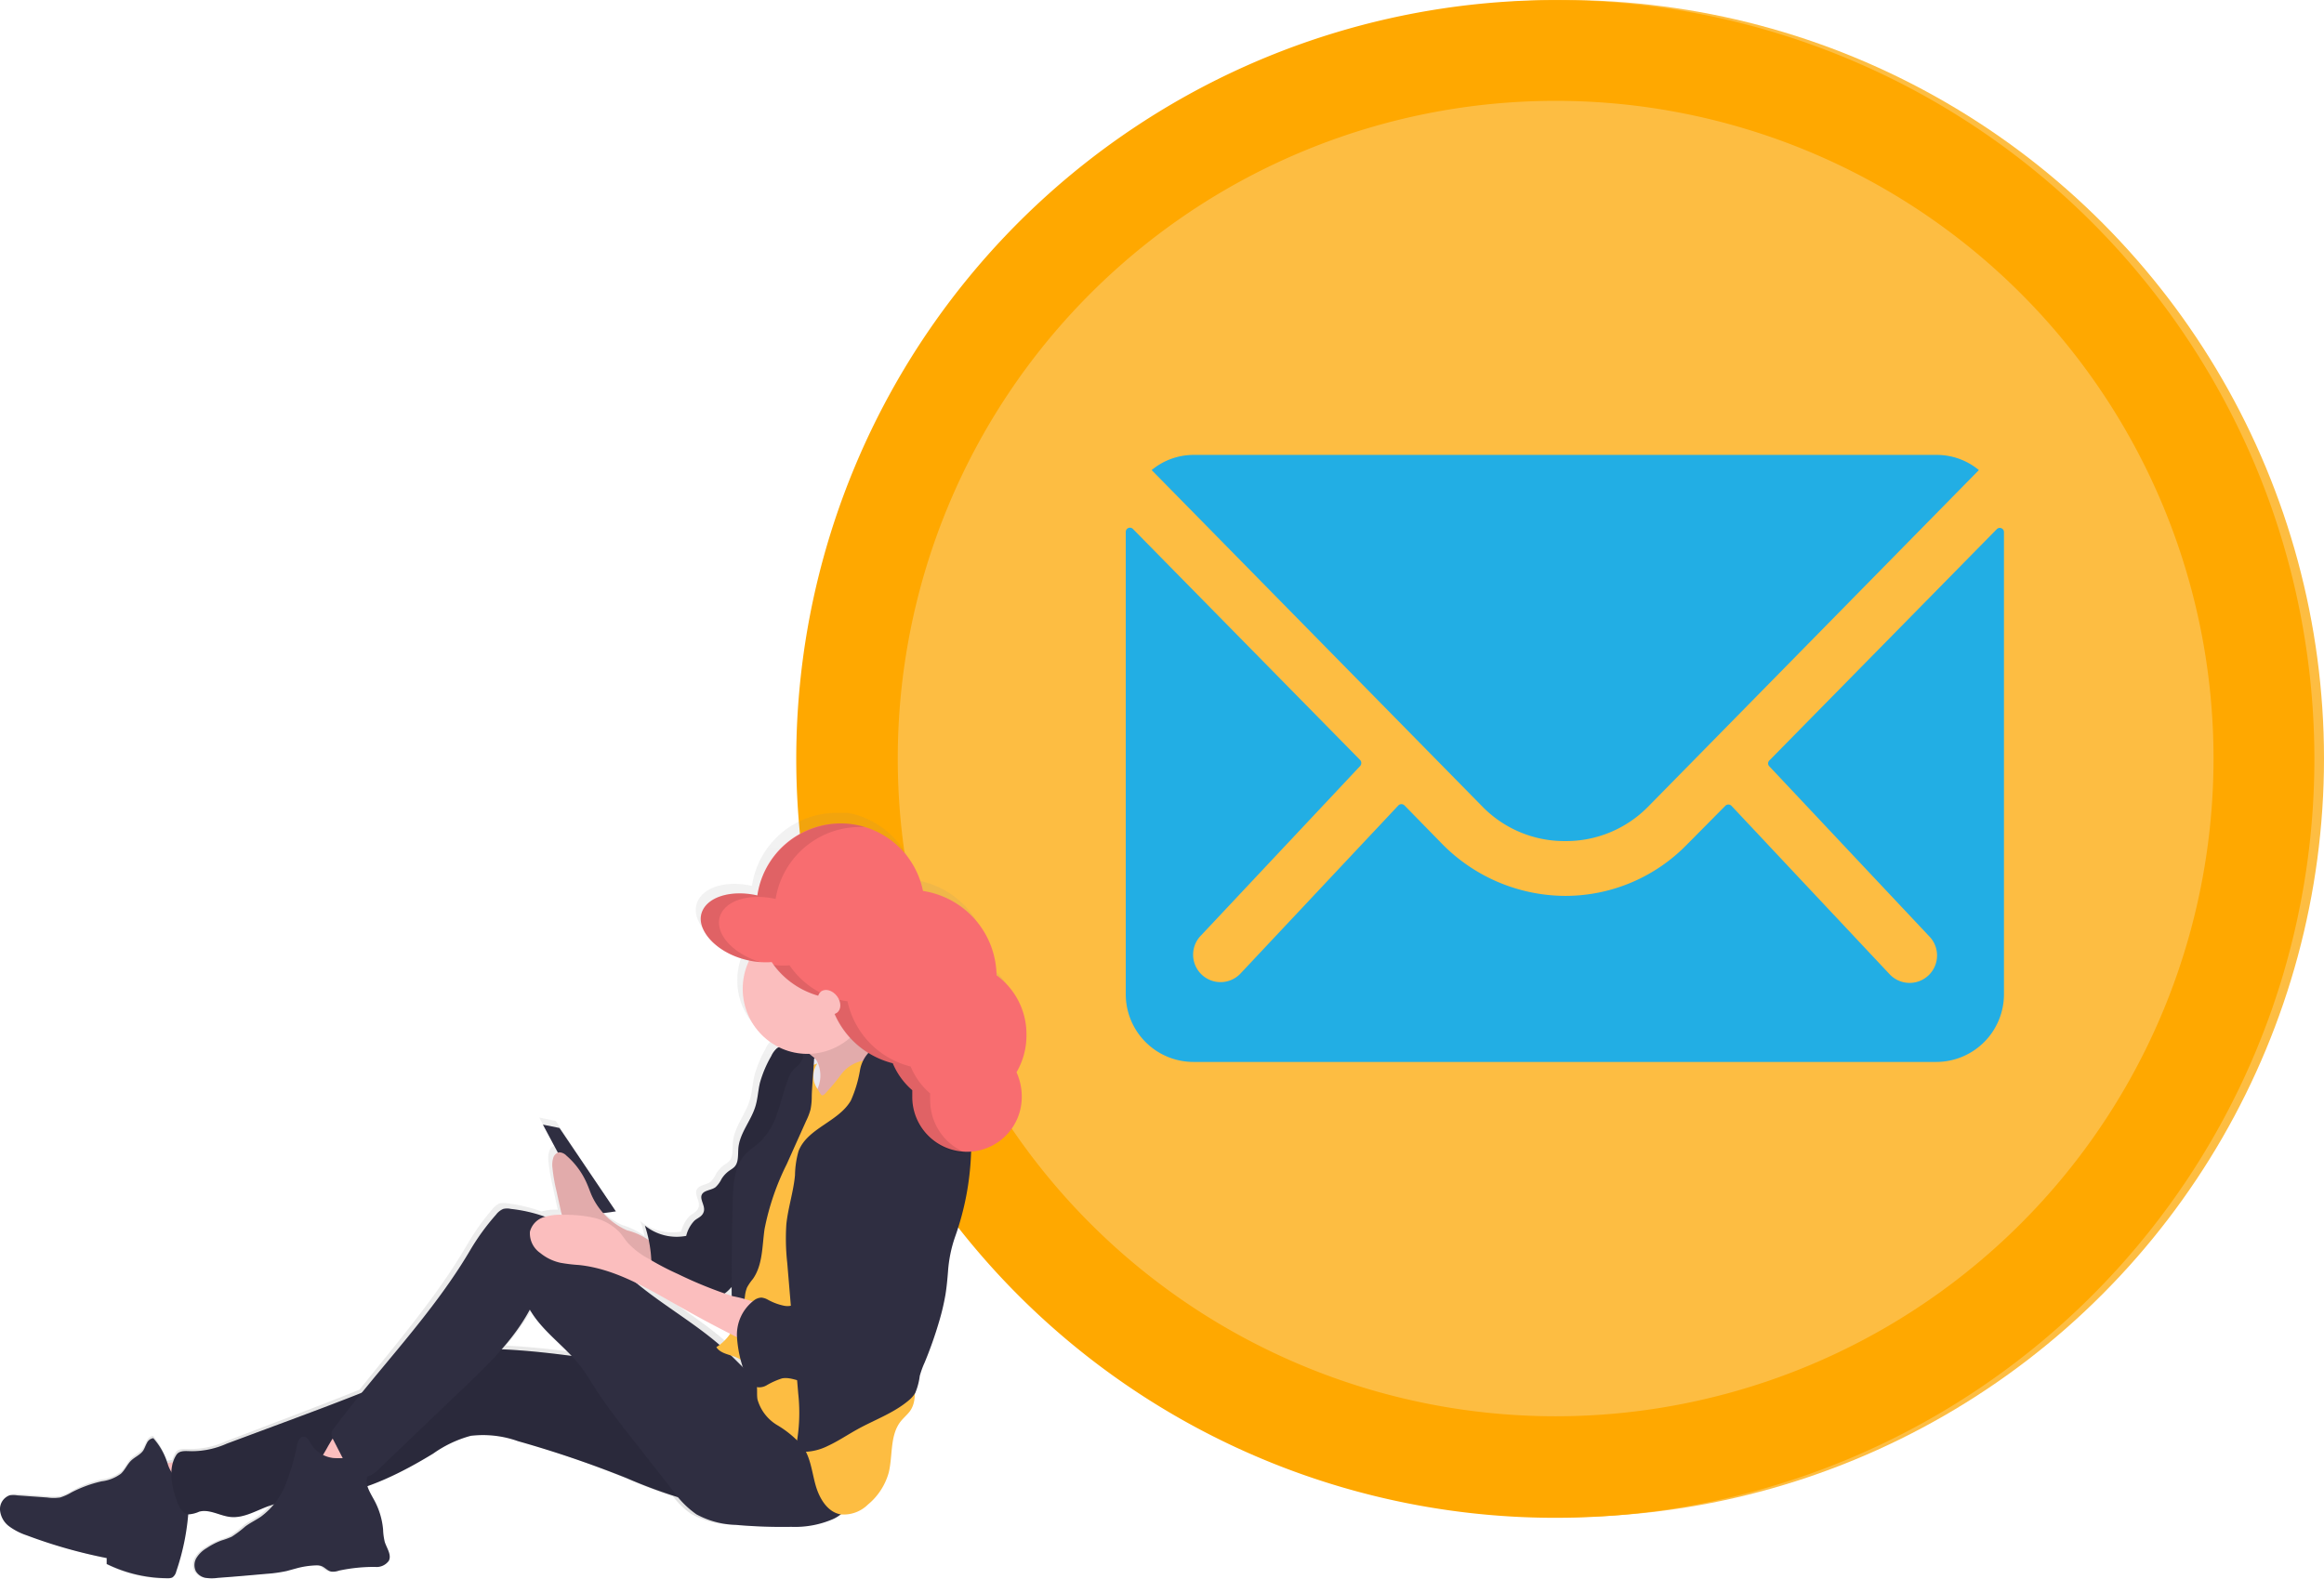 <svg xmlns="http://www.w3.org/2000/svg" xmlns:xlink="http://www.w3.org/1999/xlink" width="444" height="301.658" viewBox="0 0 444 301.658"><defs><style>.a{fill:#fdbd42;}.b{fill:#22aee4;}.c{fill:#ffa800;}.d{fill:url(#a);}.e{fill:#2f2e41;}.f{fill:#fbbebe;}.g{opacity:0.1;}.h{fill:#e8e8f0;}.i{fill:#f86d70;}</style><linearGradient id="a" x1="0.5" y1="1" x2="0.5" y2="-0.001" gradientUnits="objectBoundingBox"><stop offset="0" stop-color="gray" stop-opacity="0.251"/><stop offset="0.54" stop-color="gray" stop-opacity="0.122"/><stop offset="1" stop-color="gray" stop-opacity="0.102"/></linearGradient></defs><g transform="translate(-467.809 -3703.409)"><ellipse class="a" cx="145.012" cy="144.959" rx="145.012" ry="144.959" transform="translate(621.785 3703.409)"/><path class="b" d="M710.621,522.536,667.2,566.709a.783.783,0,0,0,0,1.132l30.465,32.394a5.242,5.242,0,1,1-7.413,7.413L659.948,575.37a.827.827,0,0,0-1.161,0l-7.384,7.457a32.453,32.453,0,0,1-23.211,9.763,33.162,33.162,0,0,1-23.617-10.039l-7.094-7.253a.827.827,0,0,0-1.161,0L566.087,607.5a5.242,5.242,0,1,1-7.413-7.413l30.349-32.322a.871.871,0,0,0,0-1.132L545.6,522.463a.8.8,0,0,0-1.364.566V611.42a12.94,12.94,0,0,0,12.9,12.9h141.98a12.94,12.94,0,0,0,12.9-12.9V523.1a.8.8,0,0,0-1.393-.566Z" transform="translate(138.649 3282.021)"/><path class="b" d="M626.612,586.427a21.964,21.964,0,0,0,15.841-6.528l63.236-64.367a12.622,12.622,0,0,0-7.979-2.9H555.629a12.535,12.535,0,0,0-7.979,2.9L610.9,579.9A21.877,21.877,0,0,0,626.612,586.427Z" transform="translate(140.185 3277.708)"/><path class="c" d="M645.913,452.69a145.017,145.017,0,1,0,145,144.969A145.044,145.044,0,0,0,645.913,452.69Zm0,270.632A125.687,125.687,0,1,1,771.645,597.635,125.709,125.709,0,0,1,645.913,723.322Z" transform="translate(119.057 3250.733)"/><path class="d" d="M590.428,600.566a14.232,14.232,0,0,0-5.672-11.49,16.683,16.683,0,0,0-13.941-16.364,16.654,16.654,0,0,0-11.1-12.4h0a14.157,14.157,0,0,0-2.06-.479H555.2a16.335,16.335,0,0,0-15.784,13.956c-5.092-1.175-9.749.348-10.6,3.569a4.351,4.351,0,0,0,.145,2.582c.87,2.5,3.7,4.889,7.486,6.064l.493.145.74.189h.16a12.827,12.827,0,0,0-1.219,5.5,12.679,12.679,0,0,0,6.833,11.315l-.334.2a4.526,4.526,0,0,0-1.1,1.538,23.008,23.008,0,0,0-2.133,5.135c-.363,1.538-.421,3.134-.87,4.657-.841,2.8-2.989,5.164-3.235,8.08-.116,1.306.1,2.9-.827,3.743a4.509,4.509,0,0,1-.74.522,5.99,5.99,0,0,0-1.61,1.7,5.626,5.626,0,0,1-1.132,1.625c-.841.624-2.219.566-2.626,1.538s.653,2.118.406,3.177-1.146,1.262-1.8,1.857a6.455,6.455,0,0,0-1.552,2.9,9.517,9.517,0,0,1-7.834-2,14.639,14.639,0,0,1,.812,2.9,12.71,12.71,0,0,0-4.222-2.118,13.329,13.329,0,0,1-4.5-3.336l2.408-.334L501.935,618.7l-3.148-.653,2.814,5.411a1.726,1.726,0,0,0-.957,1.146,4.917,4.917,0,0,0-.1,1.842,32.96,32.96,0,0,0,.725,4.352l.812,3.8c.073.348.159.711.261,1.059a10,10,0,0,0-3.148.348,27.4,27.4,0,0,0-6.543-1.552,3.625,3.625,0,0,0-1.451,0,3.758,3.758,0,0,0-1.378,1.117,44.62,44.62,0,0,0-4.86,6.847c-5.8,9.952-13.361,18.641-20.513,27.636-4.932,2-9.908,3.9-14.884,5.8l-10.706,4.091a16.236,16.236,0,0,1-6.644,1.451c-1.016,0-2.278-.218-2.9.653a6.108,6.108,0,0,0-.653,1.451l-1.1.116h0a12.68,12.68,0,0,0-2.568-4.729,1.624,1.624,0,0,0-1.2.929c-.261.479-.421,1-.725,1.451-.566.841-1.567,1.248-2.278,1.958s-1.161,1.813-1.944,2.539a7.689,7.689,0,0,1-3.641,1.451,22.98,22.98,0,0,0-5.7,2.162,9.189,9.189,0,0,1-2.1.972,7.9,7.9,0,0,1-2.481.087l-5.658-.421a4.469,4.469,0,0,0-1.523.073,2.9,2.9,0,0,0-1.8,2.9,4.568,4.568,0,0,0,1.8,3.119,11.514,11.514,0,0,0,3.221,1.668,94.5,94.5,0,0,0,15.087,4.468v1.146a25.751,25.751,0,0,0,11.606,2.756,1.8,1.8,0,0,0,.87-.16,1.915,1.915,0,0,0,.725-1.131,46.676,46.676,0,0,0,2.263-11.112h0a5.8,5.8,0,0,0,2.045-.522c1.944-.537,3.888.8,5.9,1.016,2.481.276,4.773-1.175,7.123-2.06l1.016-.333a11.144,11.144,0,0,1-2.35,2.249c-.972.7-2.06,1.219-3,1.944a20.677,20.677,0,0,1-2.553,1.973,16,16,0,0,1-1.959.755,12.921,12.921,0,0,0-2.8,1.451,5.671,5.671,0,0,0-1.9,1.857,2.786,2.786,0,0,0-.159,2.611,2.756,2.756,0,0,0,1.871,1.306,7.674,7.674,0,0,0,2.307,0c3.076-.232,6.136-.508,9.2-.783a24.52,24.52,0,0,0,3.844-.551c.667-.16,1.335-.377,2-.566a17.872,17.872,0,0,1,3.5-.522,2.9,2.9,0,0,1,1.015.1c.711.232,1.219.957,1.944,1.1a2.9,2.9,0,0,0,1.451-.189,32.356,32.356,0,0,1,6.8-.725,2.808,2.808,0,0,0,2.64-1.175c.464-.928-.377-2.423-.754-3.656a11.184,11.184,0,0,1-.319-2.408,15.074,15.074,0,0,0-1.683-5.716,14.918,14.918,0,0,1-1.262-2.611,65.967,65.967,0,0,0,12.52-6.354,22.386,22.386,0,0,1,7.138-3.438,19.409,19.409,0,0,1,8.965,1.044,203.967,203.967,0,0,1,20.556,7.166c3.206,1.32,6.4,2.713,9.705,3.714a15.138,15.138,0,0,0,3.453,3.351,15.96,15.96,0,0,0,7.471,2.045,97.957,97.957,0,0,0,10.518.392,17.74,17.74,0,0,0,7.834-1.451,8.042,8.042,0,0,0,1.639-1.088,6.5,6.5,0,0,0,5.164-1.9,12.52,12.52,0,0,0,3.931-6.209c.856-3.308.2-7.254,2.234-9.894.537-.725,1.248-1.306,1.784-2.031a5.716,5.716,0,0,0,.929-3.351.678.678,0,0,1,.087-.13,12.286,12.286,0,0,0,.87-3.337,19.067,19.067,0,0,1,.943-2.64,81.484,81.484,0,0,0,2.7-7.819,45.669,45.669,0,0,0,1.248-5.368c.218-1.451.348-2.9.464-4.352a27.036,27.036,0,0,1,1.32-6.717,54.665,54.665,0,0,0,3.046-16.074v-.319a10.779,10.779,0,0,0,9.546-10.967,11.447,11.447,0,0,0-1-4.686,14.505,14.505,0,0,0,1.944-7.312Zm-51.906,63.062c.16.566.348,1.117.537,1.668-.856-.827-1.683-1.683-2.539-2.524.334.116.682.218,1,.348a5.4,5.4,0,0,1,.957.507Zm-4.105-2.785c-5.019-4.352-10.822-7.732-15.958-11.954,2.8,1.378,5.527,2.988,8.225,4.526q4.8,2.742,9.734,5.266a7.965,7.965,0,0,1-2.045,2.161Zm2.133-10.967.247-.246v1.726l-1.349-.464a12.013,12.013,0,0,0,1.059-1.016ZM492.4,661.626a41.53,41.53,0,0,0,5.339-7.616c1.987,3.467,5.223,5.977,7.964,8.893C501.282,662.337,496.843,661.858,492.4,661.626Z" transform="translate(72.052 3298.916)"/><path class="e" d="M415.35,438.25l3.162.638,10.779,15.943-4.744.638Z" transform="translate(156.183 3480.073)"/><path class="f" d="M414.49,645.509a62.059,62.059,0,0,0,3.163,8.226,78.33,78.33,0,0,0,10.518-3,33.126,33.126,0,0,0-2.191-2.9,10.824,10.824,0,0,0-2.974-2.278,8.182,8.182,0,0,0-3.612,0C417.769,645.509,416.129,645.538,414.49,645.509Z" transform="translate(80.42 3337.46)"/><path class="e" d="M431.44,651.18a6.557,6.557,0,0,1-3.6-4.091A13.173,13.173,0,0,0,425.1,642.2a1.567,1.567,0,0,0-1.219.914c-.261.464-.421.987-.711,1.451-.58.827-1.6,1.233-2.321,1.93s-1.161,1.784-1.944,2.5a7.716,7.716,0,0,1-3.67,1.451,23.792,23.792,0,0,0-5.8,2.133,10.015,10.015,0,0,1-2.132.957,8.438,8.438,0,0,1-2.5,0l-5.716-.406a4.467,4.467,0,0,0-1.451,0,2.771,2.771,0,0,0-1.813,2.9,4.353,4.353,0,0,0,1.813,3.076,12.04,12.04,0,0,0,3.25,1.654,95.591,95.591,0,0,0,15.319,4.352v1.132a26.518,26.518,0,0,0,11.678,2.713,1.972,1.972,0,0,0,.87-.145,1.914,1.914,0,0,0,.725-1.131,45.262,45.262,0,0,0,2.394-12.418,9.9,9.9,0,0,0-.247-3.206c-.319-1.03.754-.595-.232-1" transform="translate(72 3336.04)"/><path class="e" d="M530.885,634.945c-16.944,1.016-33.685-3.946-50.658-4.468a24.73,24.73,0,0,0-6.3.392,31.725,31.725,0,0,0-6.238,2.423c-9.1,4.236-18.511,7.747-27.912,11.243l-10.808,4.018A16.364,16.364,0,0,1,422.286,650c-1.03,0-2.292-.218-2.9.638-1.755,2.611-.929,6.427.232,9.357.377.943,1.016,1.973,2.031,2.074a5.9,5.9,0,0,0,2.06-.522c1.958-.522,3.917.8,5.948,1.016,2.5.261,4.816-1.161,7.181-2.031,3.917-1.451,8.182-1.451,12.3-2.089,6.891-1.146,13.288-4.352,19.265-7.993a22.49,22.49,0,0,1,7.181-3.395,19.875,19.875,0,0,1,9.038,1.03,207.4,207.4,0,0,1,20.73,7.05,96.621,96.621,0,0,0,10.822,3.96,39.168,39.168,0,0,0,24.27-1.451c2.713-1.073,5.658-2.9,5.8-5.89.1-1.668-1.2-3.133-2.06-4.57-.551-.914-1.117-1.828-1.712-2.713C539.575,640.269,536.035,634.64,530.885,634.945Z" transform="translate(82.169 3330.732)"/><path class="g" d="M530.885,634.945c-16.944,1.016-33.685-3.946-50.658-4.468a24.73,24.73,0,0,0-6.3.392,31.725,31.725,0,0,0-6.238,2.423c-9.1,4.236-18.511,7.747-27.912,11.243l-10.808,4.018A16.364,16.364,0,0,1,422.286,650c-1.03,0-2.292-.218-2.9.638-1.755,2.611-.929,6.427.232,9.357.377.943,1.016,1.973,2.031,2.074a5.9,5.9,0,0,0,2.06-.522c1.958-.522,3.917.8,5.948,1.016,2.5.261,4.816-1.161,7.181-2.031,3.917-1.451,8.182-1.451,12.3-2.089,6.891-1.146,13.288-4.352,19.265-7.993a22.49,22.49,0,0,1,7.181-3.395,19.875,19.875,0,0,1,9.038,1.03,207.4,207.4,0,0,1,20.73,7.05,96.621,96.621,0,0,0,10.822,3.96,39.168,39.168,0,0,0,24.27-1.451c2.713-1.073,5.658-2.9,5.8-5.89.1-1.668-1.2-3.133-2.06-4.57-.551-.914-1.117-1.828-1.712-2.713C539.575,640.269,536.035,634.64,530.885,634.945Z" transform="translate(82.169 3330.732)"/><path class="f" d="M436.92,648.192q3.975,1.349,8.022,2.5c1.451-2.481,4.352-4.207,4.976-7.05a.667.667,0,0,0,0-.377.7.7,0,0,0-.3-.276,15.2,15.2,0,0,0-6.3-1.842c-1.741-.1-2.539,1.712-3.322,2.988C439.691,644.7,437.631,648.467,436.92,648.192Z" transform="translate(90.529 3335.561)"/><path class="e" d="M447.62,646.03a5.8,5.8,0,0,1-3.9-2.568c-.363-.653-.769-1.538-1.523-1.451s-1,.871-1.161,1.552a43.516,43.516,0,0,1-2.19,7.529,14.13,14.13,0,0,1-4.686,6.166c-.986.682-2.074,1.19-3.046,1.915a20.919,20.919,0,0,1-2.568,1.944,15.26,15.26,0,0,1-1.973.725,13.678,13.678,0,0,0-2.814,1.451,5.585,5.585,0,0,0-1.929,1.843,2.654,2.654,0,0,0-.145,2.568,2.742,2.742,0,0,0,1.871,1.277,7.9,7.9,0,0,0,2.336,0c3.09-.218,6.18-.493,9.27-.769a26.761,26.761,0,0,0,3.873-.537l2.016-.551a16.053,16.053,0,0,1,3.525-.522,2.739,2.739,0,0,1,1.03.1c.711.232,1.219.943,1.958,1.088a3.278,3.278,0,0,0,1.451-.189,32.052,32.052,0,0,1,6.862-.711,2.9,2.9,0,0,0,2.669-1.16c.58-1.132-.377-2.394-.769-3.612a11.61,11.61,0,0,1-.319-2.364,14.419,14.419,0,0,0-1.7-5.629c-.783-1.451-1.857-3.046-1.306-4.584a4.356,4.356,0,0,0,.522-1.581C454.758,645.464,449.042,646.349,447.62,646.03Z" transform="translate(83.542 3335.952)"/><path class="f" d="M482.855,619.429a13.231,13.231,0,0,1-6.76-6.7c-.276-.638-.508-1.32-.783-1.958a14.885,14.885,0,0,0-4.033-5.614,1.986,1.986,0,0,0-1.451-.624,1.581,1.581,0,0,0-1.088,1.175,4.483,4.483,0,0,0-.116,1.813,32.312,32.312,0,0,0,.725,4.236l.827,3.743a8.213,8.213,0,0,0,.508,1.668,5.8,5.8,0,0,0,1.378,1.64c.754.7,1.523,1.364,2.292,2.031a7.878,7.878,0,0,0,1.451,1,8.434,8.434,0,0,0,2.568.754,21.85,21.85,0,0,1,9.633,3.714s0-2.51,0-2.785a3.686,3.686,0,0,0-.725-2.017,12.867,12.867,0,0,0-4.425-2.075Z" transform="translate(104.736 3319.084)"/><path class="g" d="M482.855,619.429a13.231,13.231,0,0,1-6.76-6.7c-.276-.638-.508-1.32-.783-1.958a14.885,14.885,0,0,0-4.033-5.614,1.986,1.986,0,0,0-1.451-.624,1.581,1.581,0,0,0-1.088,1.175,4.483,4.483,0,0,0-.116,1.813,32.312,32.312,0,0,0,.725,4.236l.827,3.743a8.213,8.213,0,0,0,.508,1.668,5.8,5.8,0,0,0,1.378,1.64c.754.7,1.523,1.364,2.292,2.031a7.878,7.878,0,0,0,1.451,1,8.434,8.434,0,0,0,2.568.754,21.85,21.85,0,0,1,9.633,3.714s0-2.51,0-2.785a3.686,3.686,0,0,0-.725-2.017,12.867,12.867,0,0,0-4.425-2.075Z" transform="translate(104.736 3319.084)"/><ellipse class="e" cx="4.12" cy="4.149" rx="4.12" ry="4.149" transform="translate(617.945 3901.59)"/><path class="e" d="M509.3,590.518a4.453,4.453,0,0,0-3.25.464,4.514,4.514,0,0,0-1.117,1.523,22.124,22.124,0,0,0-2.147,5.048c-.363,1.451-.421,3.09-.885,4.584-.841,2.756-3,5.092-3.25,7.964-.116,1.291.1,2.8-.841,3.67a5.336,5.336,0,0,1-.74.537,5.572,5.572,0,0,0-1.625,1.668,5.472,5.472,0,0,1-1.146,1.581c-.841.624-2.234.566-2.64,1.451s.653,2.089.406,3.133-1.161,1.248-1.813,1.828a6.338,6.338,0,0,0-1.567,2.9,9.677,9.677,0,0,1-7.892-1.958,25.123,25.123,0,0,1,1.233,9.023,3.684,3.684,0,0,1-.725,2.785,50.245,50.245,0,0,1,9.676,1.683,6.674,6.674,0,0,0,4.221,0,7.046,7.046,0,0,0,1.944-1.538c1.741-1.77,3.569-3.7,3.99-6.151a36.127,36.127,0,0,0,.072-4.163,23.472,23.472,0,0,1,1.059-5.063,60.242,60.242,0,0,0,1.843-10.416c.188-2.176,2.074-3.917,3.061-5.8,1.857-3.67,3.772-7.486,3.9-11.606C511.124,592.332,510.66,590.663,509.3,590.518Z" transform="translate(110.227 3312.713)"/><path class="g" d="M509.3,590.518a4.453,4.453,0,0,0-3.25.464,4.514,4.514,0,0,0-1.117,1.523,22.124,22.124,0,0,0-2.147,5.048c-.363,1.451-.421,3.09-.885,4.584-.841,2.756-3,5.092-3.25,7.964-.116,1.291.1,2.8-.841,3.67a5.336,5.336,0,0,1-.74.537,5.572,5.572,0,0,0-1.625,1.668,5.472,5.472,0,0,1-1.146,1.581c-.841.624-2.234.566-2.64,1.451s.653,2.089.406,3.133-1.161,1.248-1.813,1.828a6.338,6.338,0,0,0-1.567,2.9,9.677,9.677,0,0,1-7.892-1.958,25.123,25.123,0,0,1,1.233,9.023,3.684,3.684,0,0,1-.725,2.785,50.245,50.245,0,0,1,9.676,1.683,6.674,6.674,0,0,0,4.221,0,7.046,7.046,0,0,0,1.944-1.538c1.741-1.77,3.569-3.7,3.99-6.151a36.127,36.127,0,0,0,.072-4.163,23.472,23.472,0,0,1,1.059-5.063,60.242,60.242,0,0,0,1.843-10.416c.188-2.176,2.074-3.917,3.061-5.8,1.857-3.67,3.772-7.486,3.9-11.606C511.124,592.332,510.66,590.663,509.3,590.518Z" transform="translate(110.227 3312.713)"/><path class="e" d="M524.067,646.842c-3.525-1.683-6.107-4.8-8.965-7.485-5.44-5.121-12.1-8.7-17.829-13.535-3.8-3.177-7.253-6.876-11.359-9.546a28.386,28.386,0,0,0-12.171-4.25,3.231,3.231,0,0,0-1.451,0,3.335,3.335,0,0,0-1.378,1.088A43.838,43.838,0,0,0,466,619.859c-7.254,12.331-17.568,22.689-26.113,34.149a2.177,2.177,0,0,0-.421.812,2.017,2.017,0,0,0,.319,1.262l1.741,3.395c.972,1.915,2.539,4.135,4.628,3.757a5.062,5.062,0,0,0,2.423-1.552l7.8-7.471,8.182-7.819c4.787-4.57,9.662-9.255,12.8-15.116,2.437,4.236,6.775,7.007,9.734,10.88,1.132,1.451,2.06,3.09,3.076,4.657,1.61,2.5,3.453,4.845,5.281,7.253l9.386,11.968a17.965,17.965,0,0,0,4.352,4.352,16.612,16.612,0,0,0,7.529,2.016,99.451,99.451,0,0,0,10.6.378,18.282,18.282,0,0,0,7.906-1.451,7.166,7.166,0,0,0,4.28-6.369,9.342,9.342,0,0,0-1.349-3.96C534.759,654.952,530.377,649.845,524.067,646.842Z" transform="translate(91.671 3322.404)"/><ellipse class="h" cx="3.177" cy="3.192" rx="3.177" ry="3.192" transform="translate(621.425 3905.419)"/><path class="f" d="M504.822,595.626a6.106,6.106,0,0,1,.348,4.584,18.589,18.589,0,0,1-2.045,4.222,20.092,20.092,0,0,1-2.655,3.772c4.9.232,9.647-1.683,13.956-4,3.482-1.871,6.949-4.178,8.806-7.674a4.061,4.061,0,0,1-3.249-.609,11.6,11.6,0,0,1-2.481-2.307l-2.452-2.756a11.04,11.04,0,0,1-1.451-1.987,5.484,5.484,0,0,1-.653-3.206,18.672,18.672,0,0,1-3.249,2.7c-1.755,1.146-3.685,1.973-5.455,3.1-.609.406-2,1.044-1.639,1.857S504.329,594.756,504.822,595.626Z" transform="translate(119.081 3310.59)"/><path class="g" d="M504.822,595.626a6.106,6.106,0,0,1,.348,4.584,18.589,18.589,0,0,1-2.045,4.222,20.092,20.092,0,0,1-2.655,3.772c4.9.232,9.647-1.683,13.956-4,3.482-1.871,6.949-4.178,8.806-7.674a4.061,4.061,0,0,1-3.249-.609,11.6,11.6,0,0,1-2.481-2.307l-2.452-2.756a11.04,11.04,0,0,1-1.451-1.987,5.484,5.484,0,0,1-.653-3.206,18.672,18.672,0,0,1-3.249,2.7c-1.755,1.146-3.685,1.973-5.455,3.1-.609.406-2,1.044-1.639,1.857S504.329,594.756,504.822,595.626Z" transform="translate(119.081 3310.59)"/><path class="a" d="M509.509,593.02a4.135,4.135,0,0,0,0,4.787c.145.174.667,1.262.885,1.277a.8.8,0,0,0,.551-.29,36.4,36.4,0,0,0,3.1-3.7A6.906,6.906,0,0,1,518,592.512a8.53,8.53,0,0,1,5.44,1.7,5.164,5.164,0,0,1,1.871,1.451,5.067,5.067,0,0,1,.609,2.075,99.976,99.976,0,0,1,.551,13.187,51.951,51.951,0,0,1-.624,9.5c-.319,1.61-.783,3.192-1,4.831a30.857,30.857,0,0,0-.2,4.352v6.064a15.963,15.963,0,0,0,.232,3.322c.29,1.32.914,2.553,1.335,3.844a25.146,25.146,0,0,1,.885,4.541l.827,6.267c.261,1.973.464,4.134-.74,5.8-.537.711-1.247,1.291-1.8,2-2.045,2.669-1.451,6.485-2.248,9.749a12.158,12.158,0,0,1-3.975,6.093,6.572,6.572,0,0,1-5.237,1.871c-2.553-.479-4.076-3.134-4.773-5.643s-.943-5.237-2.452-7.355a19.513,19.513,0,0,0-4.845-4.047,8.371,8.371,0,0,1-3.786-4.918c-.159-.914,0-1.857-.159-2.785a6.572,6.572,0,0,0-4.048-5.324c-1.306-.508-2.9-.7-3.656-1.886a8.806,8.806,0,0,0,3.815-5.121,26.3,26.3,0,0,0,.928-6.47l.435-7.253c.2-3.264.29-6.485,1.726-9.415.638-1.306,1.451-2.539,2.1-3.83a41.566,41.566,0,0,0,2.249-5.614c1.044-2.989,2.089-5.977,3.017-8.994a16.948,16.948,0,0,1,1.654-4.193C506.912,594.949,508.044,593.31,509.509,593.02Z" transform="translate(114.458 3313.643)"/><path class="e" d="M492.424,640.779h1.929l.406-2.9a6.043,6.043,0,0,1,.406-1.7,10.169,10.169,0,0,1,1.117-1.625c1.886-2.684,1.755-6.238,2.22-9.5a48.342,48.342,0,0,1,4.236-12.418l3.743-8.342a11.52,11.52,0,0,0,.812-2.132,12.773,12.773,0,0,0,.232-2.466c0-1.291.406-5.992.45-7.254,0-.479-1.059-.218-1.277-.638-.464-.928-1.1,1.581-1.987,2.133a4.873,4.873,0,0,0-1.726,2.524c-.812,2.089-1.306,4.352-2.06,6.427a13.127,13.127,0,0,1-3.5,5.687c-.769.667-1.654,1.2-2.379,1.93-2.321,2.292-2.553,5.933-2.626,9.212C492.366,621.717,491.989,640.779,492.424,640.779Z" transform="translate(115.37 3313.256)"/><path class="e" d="M516.967,590.531a6.586,6.586,0,0,0-3.438,4.715,23.85,23.85,0,0,1-1.741,5.8c-2.35,4.091-8.342,5.281-10.01,9.705a17.842,17.842,0,0,0-.667,4.57c-.29,3.177-1.335,6.238-1.654,9.4a41.887,41.887,0,0,0,.174,7.384l2.1,24.981a33.368,33.368,0,0,1-.624,11,10.591,10.591,0,0,0,6.3-1.044c1.958-.9,3.757-2.133,5.658-3.177,3.25-1.8,6.847-3.061,9.705-5.455a5.94,5.94,0,0,0,1.306-1.451,12.542,12.542,0,0,0,.87-3.279,17.7,17.7,0,0,1,.943-2.582,76.051,76.051,0,0,0,2.727-7.718,44.3,44.3,0,0,0,1.248-5.28c.232-1.451.363-2.9.479-4.352a25.523,25.523,0,0,1,1.335-6.6,53.17,53.17,0,0,0,3.061-15.842,8.283,8.283,0,0,0-.159-2.321,12.424,12.424,0,0,0-1.277-2.655c-.87-1.639-1.451-3.438-2.205-5.106a25.11,25.11,0,0,0-8.574-9.009C520.84,591.068,518.868,589.849,516.967,590.531Z" transform="translate(118.583 3312.664)"/><path class="f" d="M488.347,621.187a15.124,15.124,0,0,1-3.989-3.032c-.522-.609-.957-1.291-1.451-1.9a9.879,9.879,0,0,0-5.019-2.9,24.513,24.513,0,0,0-5.8-.566,10.527,10.527,0,0,0-3.873.464,3.946,3.946,0,0,0-2.568,2.756,4.57,4.57,0,0,0,1.958,4.062,9.228,9.228,0,0,0,3.9,1.886,31.208,31.208,0,0,0,3.525.421c6.934.725,13.129,4.5,19.207,7.935q8.008,4.555,16.335,8.472a33.95,33.95,0,0,0,.276-5c0-1.248-.1-3.162-1.277-3.9a25.63,25.63,0,0,0-5.194-1.552,81.76,81.76,0,0,1-10.459-4.236A52.029,52.029,0,0,1,488.347,621.187Z" transform="translate(103.406 3322.773)"/><ellipse class="f" cx="12.36" cy="12.433" rx="12.36" ry="12.433" transform="translate(609.706 3879.936)"/><path class="e" d="M523.4,600.669A19.817,19.817,0,0,0,521,605.152c-1.451,3.133-3.917,5.8-5.121,9.125s-1.219,7.587-3.7,10.3a3.612,3.612,0,0,0-1.088,1.567,7.476,7.476,0,0,1-.116,1.132c-.363.986-1.973,1.03-2.278,2.046-.087.29,0,.609-.145.9-.247.653-1.117.754-1.683,1.146-1.2.812-.957,2.7-1.813,3.873a3.264,3.264,0,0,1-3.09,1.088,10.88,10.88,0,0,1-3.206-1.2,3.093,3.093,0,0,0-1.161-.363,2.4,2.4,0,0,0-1.335.464,8.225,8.225,0,0,0-3.337,7.036,22.978,22.978,0,0,0,1.915,7.877,3.162,3.162,0,0,0,.624,1.175,2.771,2.771,0,0,0,3.076.232,14.508,14.508,0,0,1,3-1.349c1.915-.348,3.786.972,5.73.856a7.963,7.963,0,0,0,3.859-1.7A21.324,21.324,0,0,0,516.333,645c.841-1.117,1.451-2.379,2.2-3.569a45.8,45.8,0,0,1,3.119-4.164l7.137-8.7a20.06,20.06,0,0,0,1.915-2.64,18.607,18.607,0,0,0,1.451-3.989,30.559,30.559,0,0,0,1.451-7.094,27.267,27.267,0,0,0-.522-5.948,21.025,21.025,0,0,0-1.451-5.672C530.086,599.944,526.314,597.275,523.4,600.669Z" transform="translate(115.682 3316.612)"/><path class="i" d="M550.383,601.532a13.927,13.927,0,0,0-5.716-11.315A16.552,16.552,0,0,0,530.61,574.1a16.059,16.059,0,0,0-31.64.856c-5.135-1.161-9.836.348-10.692,3.511s2.771,7.254,8.182,8.7a15.248,15.248,0,0,0,5.252.522,16.074,16.074,0,0,0,11.054,6.891,16.494,16.494,0,0,0,12.07,12.447,13.855,13.855,0,0,0,3.728,5.15v1.2a10.46,10.46,0,1,0,20.919,0,11.173,11.173,0,0,0-1-4.628A13.984,13.984,0,0,0,550.383,601.532Z" transform="translate(113.532 3299.567)"/><path class="g" d="M491.765,579.135c.856-3.163,5.556-4.671,10.692-3.511a16.335,16.335,0,0,1,15.958-13.753h1.059a15.726,15.726,0,0,0-4.555-.682,16.335,16.335,0,0,0-15.958,13.753c-5.135-1.161-9.836.348-10.692,3.511s2.771,7.253,8.182,8.7a15.962,15.962,0,0,0,3.1.537C494.376,586.142,490.909,582.37,491.765,579.135Z" transform="translate(113.534 3299.574)"/><path class="g" d="M527.677,605.594a10.861,10.861,0,0,1,0-1.19,13.549,13.549,0,0,1-3.729-5.15,16.451,16.451,0,0,1-12.07-12.462,16.03,16.03,0,0,1-11.069-6.876,13.926,13.926,0,0,1-3.09-.087,16.118,16.118,0,0,0,10.663,6.34,16.494,16.494,0,0,0,12.07,12.447,13.858,13.858,0,0,0,3.728,5.15v1.2a10.648,10.648,0,0,0,10.4,10.822A10.822,10.822,0,0,1,527.677,605.594Z" transform="translate(117.841 3307.962)"/><ellipse class="f" cx="1.9" cy="2.539" rx="1.9" ry="2.539" transform="translate(623.149 3894.037) rotate(-37.22)"/></g></svg>